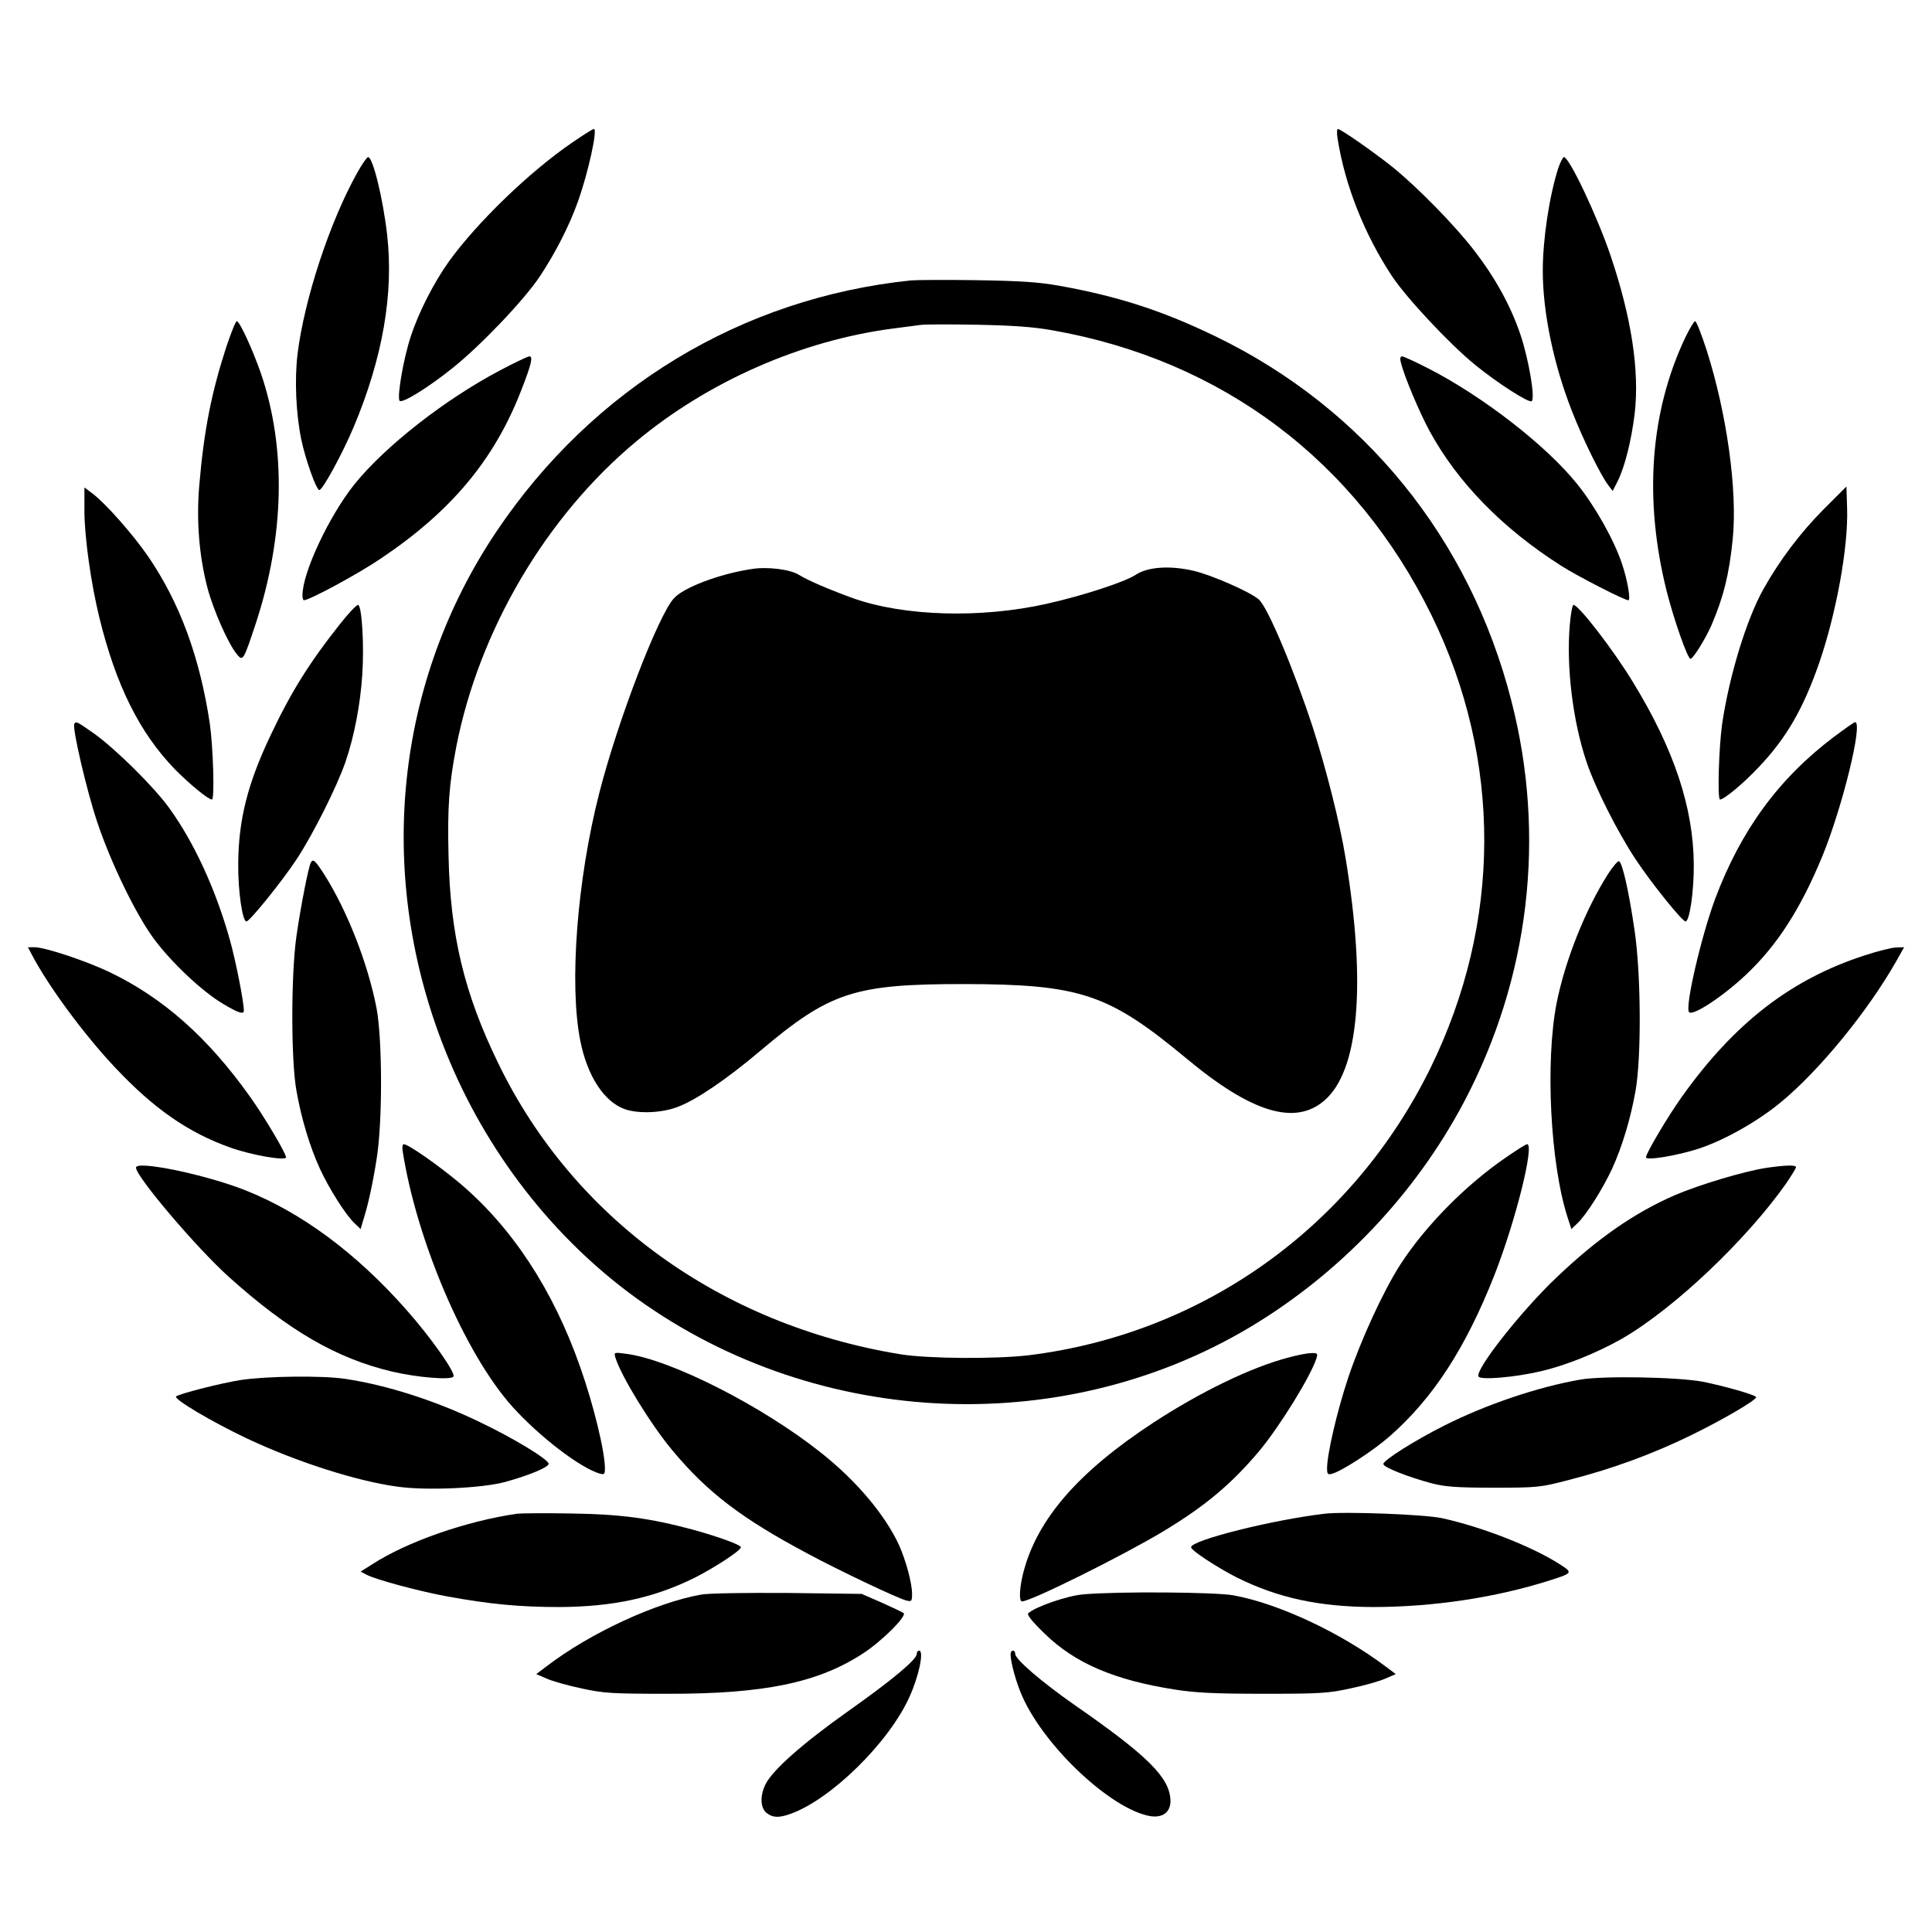 <?xml version="1.0" standalone="no"?>
<!DOCTYPE svg PUBLIC "-//W3C//DTD SVG 20010904//EN"
 "http://www.w3.org/TR/2001/REC-SVG-20010904/DTD/svg10.dtd">
<svg version="1.0" xmlns="http://www.w3.org/2000/svg"
 width="824pt" height="824pt" viewBox="0 0 824 824"
 preserveAspectRatio="xMidYMid meet">
<g transform="translate(0,824) scale(0.1,-0.1)"
fill="#000000" stroke="none">
<path d="M2442 7633 c-181 -123 -407 -341 -528 -509 -64 -90 -129 -217 -162
-319 -31 -93 -59 -256 -48 -274 9 -14 120 54 227 140 119 95 306 291 372 391
65 98 125 215 161 316 44 122 86 312 69 312 -5 0 -46 -26 -91 -57z"/>
<path d="M5705 7648 c31 -198 115 -409 232 -586 61 -92 245 -289 353 -377 98
-80 233 -166 243 -156 15 15 -13 178 -48 283 -42 124 -107 242 -197 359 -84
109 -240 268 -348 356 -80 64 -222 163 -234 163 -4 0 -5 -19 -1 -42z"/>
<path d="M1524 7504 c-118 -211 -226 -540 -255 -774 -13 -110 -7 -252 16 -365
18 -85 64 -215 77 -215 14 0 98 154 147 270 123 293 171 568 142 820 -18 156
-61 330 -81 330 -5 0 -26 -30 -46 -66z"/>
<path d="M6646 7523 c-38 -119 -66 -302 -66 -438 0 -179 47 -404 127 -605 46
-117 119 -265 152 -309 l19 -25 21 41 c31 62 59 174 73 290 21 182 -14 410
-103 673 -56 166 -176 420 -199 420 -4 0 -15 -21 -24 -47z"/>
<path d="M3885 7044 c-723 -75 -1356 -459 -1767 -1070 -430 -640 -515 -1446
-231 -2184 163 -425 442 -797 792 -1061 768 -577 1836 -637 2653 -149 384 230
704 567 912 960 279 529 351 1133 202 1711 -177 692 -627 1247 -1261 1554
-225 109 -415 171 -666 216 -89 16 -168 21 -354 24 -132 2 -258 1 -280 -1z
m605 -213 c724 -128 1293 -557 1616 -1216 301 -616 299 -1310 -5 -1930 -333
-678 -970 -1133 -1712 -1225 -143 -17 -430 -15 -549 4 -767 126 -1394 579
-1715 1241 -145 298 -205 547 -212 886 -5 207 2 302 33 464 97 496 382 981
766 1301 306 256 705 432 1098 483 47 6 99 13 115 15 17 3 125 3 240 1 154 -3
241 -9 325 -24z"/>
<path d="M3205 5813 c-138 -21 -290 -79 -331 -125 -68 -75 -241 -528 -318
-830 -95 -371 -129 -817 -81 -1057 30 -151 102 -261 191 -292 59 -20 159 -16
227 11 78 30 206 117 347 236 299 253 402 287 870 287 499 -1 617 -41 951
-318 276 -230 462 -287 587 -179 148 126 180 494 91 1034 -25 153 -83 381
-139 555 -82 251 -194 518 -232 549 -39 33 -200 103 -275 121 -101 24 -198 18
-250 -17 -46 -30 -222 -88 -378 -123 -280 -63 -607 -54 -825 23 -97 35 -194
76 -232 100 -38 24 -137 36 -203 25z"/>
<path d="M966 6763 c-64 -197 -96 -357 -116 -592 -13 -149 -1 -302 35 -439 25
-94 88 -237 125 -282 26 -32 28 -28 79 125 125 377 133 755 23 1075 -35 100
-90 220 -102 220 -5 0 -24 -48 -44 -107z"/>
<path d="M7189 6803 c-152 -319 -179 -693 -80 -1087 32 -125 89 -286 101 -286
11 0 65 87 90 145 51 119 75 216 90 365 21 207 -25 536 -111 806 -22 68 -44
124 -49 124 -5 0 -23 -30 -41 -67z"/>
<path d="M2132 6660 c-235 -124 -488 -322 -620 -485 -108 -135 -222 -377 -222
-474 0 -12 3 -21 6 -21 24 0 233 113 330 179 299 201 482 420 597 716 44 113
51 145 35 145 -7 0 -64 -27 -126 -60z"/>
<path d="M5975 6693 c13 -55 78 -210 122 -291 119 -219 311 -416 563 -576 69
-44 268 -146 285 -146 11 0 -4 87 -27 155 -34 102 -115 246 -191 340 -131 164
-402 374 -634 493 -56 29 -107 52 -113 52 -8 0 -10 -9 -5 -27z"/>
<path d="M360 6063 c0 -112 28 -312 64 -458 71 -289 171 -489 320 -644 63 -64
144 -131 160 -131 12 0 5 224 -9 323 -43 286 -129 518 -264 715 -66 95 -178
222 -235 266 l-36 27 0 -98z"/>
<path d="M7775 6065 c-95 -96 -185 -214 -253 -336 -72 -127 -146 -368 -177
-576 -14 -99 -21 -323 -9 -323 17 0 99 68 162 135 120 125 193 252 261 448 73
212 124 493 119 657 l-3 95 -100 -100z"/>
<path d="M1449 5577 c-127 -160 -207 -287 -293 -469 -100 -209 -139 -365 -140
-553 -1 -116 18 -245 35 -245 14 0 151 170 214 265 71 108 174 314 209 417 37
108 63 245 71 369 9 129 -2 299 -18 299 -7 0 -42 -37 -78 -83z"/>
<path d="M6695 5573 c-15 -178 13 -408 71 -581 37 -111 133 -301 210 -417 68
-103 199 -265 213 -265 17 0 36 129 35 245 -2 241 -84 489 -259 775 -83 137
-232 330 -254 330 -5 0 -12 -39 -16 -87z"/>
<path d="M317 5153 c-10 -16 53 -287 98 -420 58 -174 165 -394 242 -498 75
-101 205 -223 292 -275 68 -41 91 -48 91 -30 0 38 -35 214 -60 303 -60 213
-151 412 -257 559 -66 92 -230 254 -324 321 -70 49 -75 52 -82 40z"/>
<path d="M7820 5096 c-234 -177 -395 -397 -505 -690 -60 -162 -130 -464 -111
-483 17 -17 146 68 245 162 131 124 231 279 324 505 85 208 174 570 139 570
-4 0 -45 -29 -92 -64z"/>
<path d="M1326 4562 c-10 -16 -45 -197 -62 -317 -23 -166 -23 -524 0 -655 21
-120 57 -240 101 -336 39 -84 110 -197 148 -232 l25 -24 10 34 c21 65 41 155
58 263 26 156 25 512 0 645 -37 191 -125 416 -224 572 -37 57 -46 66 -56 50z"/>
<path d="M6858 4512 c-97 -153 -182 -366 -219 -550 -49 -251 -27 -686 47 -915
l16 -49 25 24 c38 35 109 148 148 232 44 96 80 216 101 336 25 144 23 501 -5
685 -24 165 -52 287 -66 292 -6 1 -26 -23 -47 -55z"/>
<path d="M136 4168 c69 -132 221 -339 354 -480 165 -176 313 -279 494 -343 90
-32 236 -57 236 -41 0 17 -95 177 -154 259 -180 253 -371 422 -601 532 -99 47
-273 105 -317 105 l-29 0 17 -32z"/>
<path d="M7955 4166 c-314 -101 -557 -288 -782 -604 -58 -81 -153 -241 -153
-258 0 -15 133 7 225 37 109 36 248 114 348 196 166 136 375 392 496 606 l32
57 -33 -1 c-18 0 -78 -15 -133 -33z"/>
<path d="M1717 3333 c59 -382 265 -865 467 -1091 114 -127 289 -262 374 -287
19 -5 22 -3 22 22 0 72 -48 270 -106 434 -115 328 -291 596 -516 785 -91 76
-217 164 -236 164 -5 0 -7 -12 -5 -27z"/>
<path d="M6428 3307 c-174 -118 -348 -294 -456 -461 -72 -112 -168 -321 -222
-482 -48 -145 -90 -326 -90 -386 0 -26 3 -29 23 -23 42 12 177 100 245 160
185 163 323 376 445 685 91 231 173 561 140 560 -5 0 -43 -24 -85 -53z"/>
<path d="M580 3260 c0 -38 259 -343 396 -466 256 -230 460 -348 697 -404 106
-25 252 -37 261 -21 10 16 -98 169 -202 286 -214 242 -447 414 -687 509 -170
67 -465 128 -465 96z"/>
<path d="M7533 3259 c-92 -14 -284 -71 -391 -117 -172 -75 -330 -185 -503
-350 -151 -143 -350 -396 -333 -423 9 -16 156 -3 263 22 109 25 242 79 348
139 222 128 531 421 702 664 22 33 41 63 41 68 0 10 -43 9 -127 -3z"/>
<path d="M2625 2449 c25 -80 151 -285 242 -394 150 -180 295 -291 581 -443
132 -71 381 -189 417 -198 23 -6 25 -3 25 28 0 46 -26 141 -55 207 -60 130
-181 274 -332 394 -251 200 -641 398 -832 423 -53 7 -53 7 -46 -17z"/>
<path d="M5495 2450 c-158 -41 -374 -146 -575 -277 -321 -210 -496 -412 -555
-638 -17 -66 -20 -125 -6 -125 37 0 426 193 601 298 178 107 292 202 412 345
88 106 221 322 243 395 6 19 3 22 -22 21 -15 0 -59 -8 -98 -19z"/>
<path d="M1025 2354 c-82 -13 -263 -59 -274 -70 -11 -11 152 -108 302 -179
212 -100 471 -183 645 -206 126 -17 357 -6 455 20 102 28 187 63 187 78 0 18
-151 110 -294 178 -188 91 -397 158 -573 184 -97 15 -337 12 -448 -5z"/>
<path d="M6740 2356 c-183 -32 -401 -106 -580 -196 -127 -64 -260 -148 -260
-164 0 -14 104 -55 205 -82 57 -15 106 -19 265 -19 188 0 199 1 325 34 180 46
355 110 520 191 133 65 275 148 275 161 0 9 -137 48 -228 66 -107 20 -425 26
-522 9z"/>
<path d="M2205 1784 c-218 -32 -468 -119 -618 -216 l-49 -31 25 -13 c39 -21
229 -72 346 -93 180 -33 309 -45 476 -45 230 1 405 39 580 126 84 43 195 115
195 129 0 10 -96 45 -205 75 -182 49 -308 66 -520 69 -110 2 -213 1 -230 -1z"/>
<path d="M5650 1784 c-222 -26 -570 -113 -570 -143 0 -14 111 -86 195 -129
175 -87 350 -125 580 -126 257 0 523 40 753 113 100 32 101 33 45 69 -116 75
-330 159 -503 197 -73 16 -414 29 -500 19z"/>
<path d="M2990 1439 c-192 -34 -474 -164 -659 -306 l-44 -33 44 -19 c24 -11
91 -30 149 -42 94 -21 133 -23 365 -23 414 -1 645 47 837 173 80 52 186 158
172 171 -5 4 -47 24 -94 45 l-85 37 -315 4 c-178 1 -339 -1 -370 -7z"/>
<path d="M4620 1440 c-70 -6 -205 -53 -235 -81 -6 -6 20 -38 71 -87 129 -126
298 -198 555 -238 88 -14 174 -18 379 -18 238 0 276 2 370 23 58 12 125 31
149 42 l44 19 -44 33 c-195 146 -457 268 -649 303 -79 14 -494 17 -640 4z"/>
<path d="M3910 1186 c0 -24 -103 -110 -295 -246 -192 -136 -318 -248 -349
-308 -25 -49 -24 -101 3 -124 27 -21 52 -22 103 -4 173 62 420 305 507 499 40
88 63 197 41 197 -5 0 -10 -6 -10 -14z"/>
<path d="M4310 1185 c0 -35 25 -125 51 -182 98 -218 382 -482 546 -509 54 -8
87 19 85 69 -4 96 -97 189 -410 406 -140 98 -252 194 -252 217 0 8 -4 14 -10
14 -5 0 -10 -7 -10 -15z"/>
</g>
</svg>
